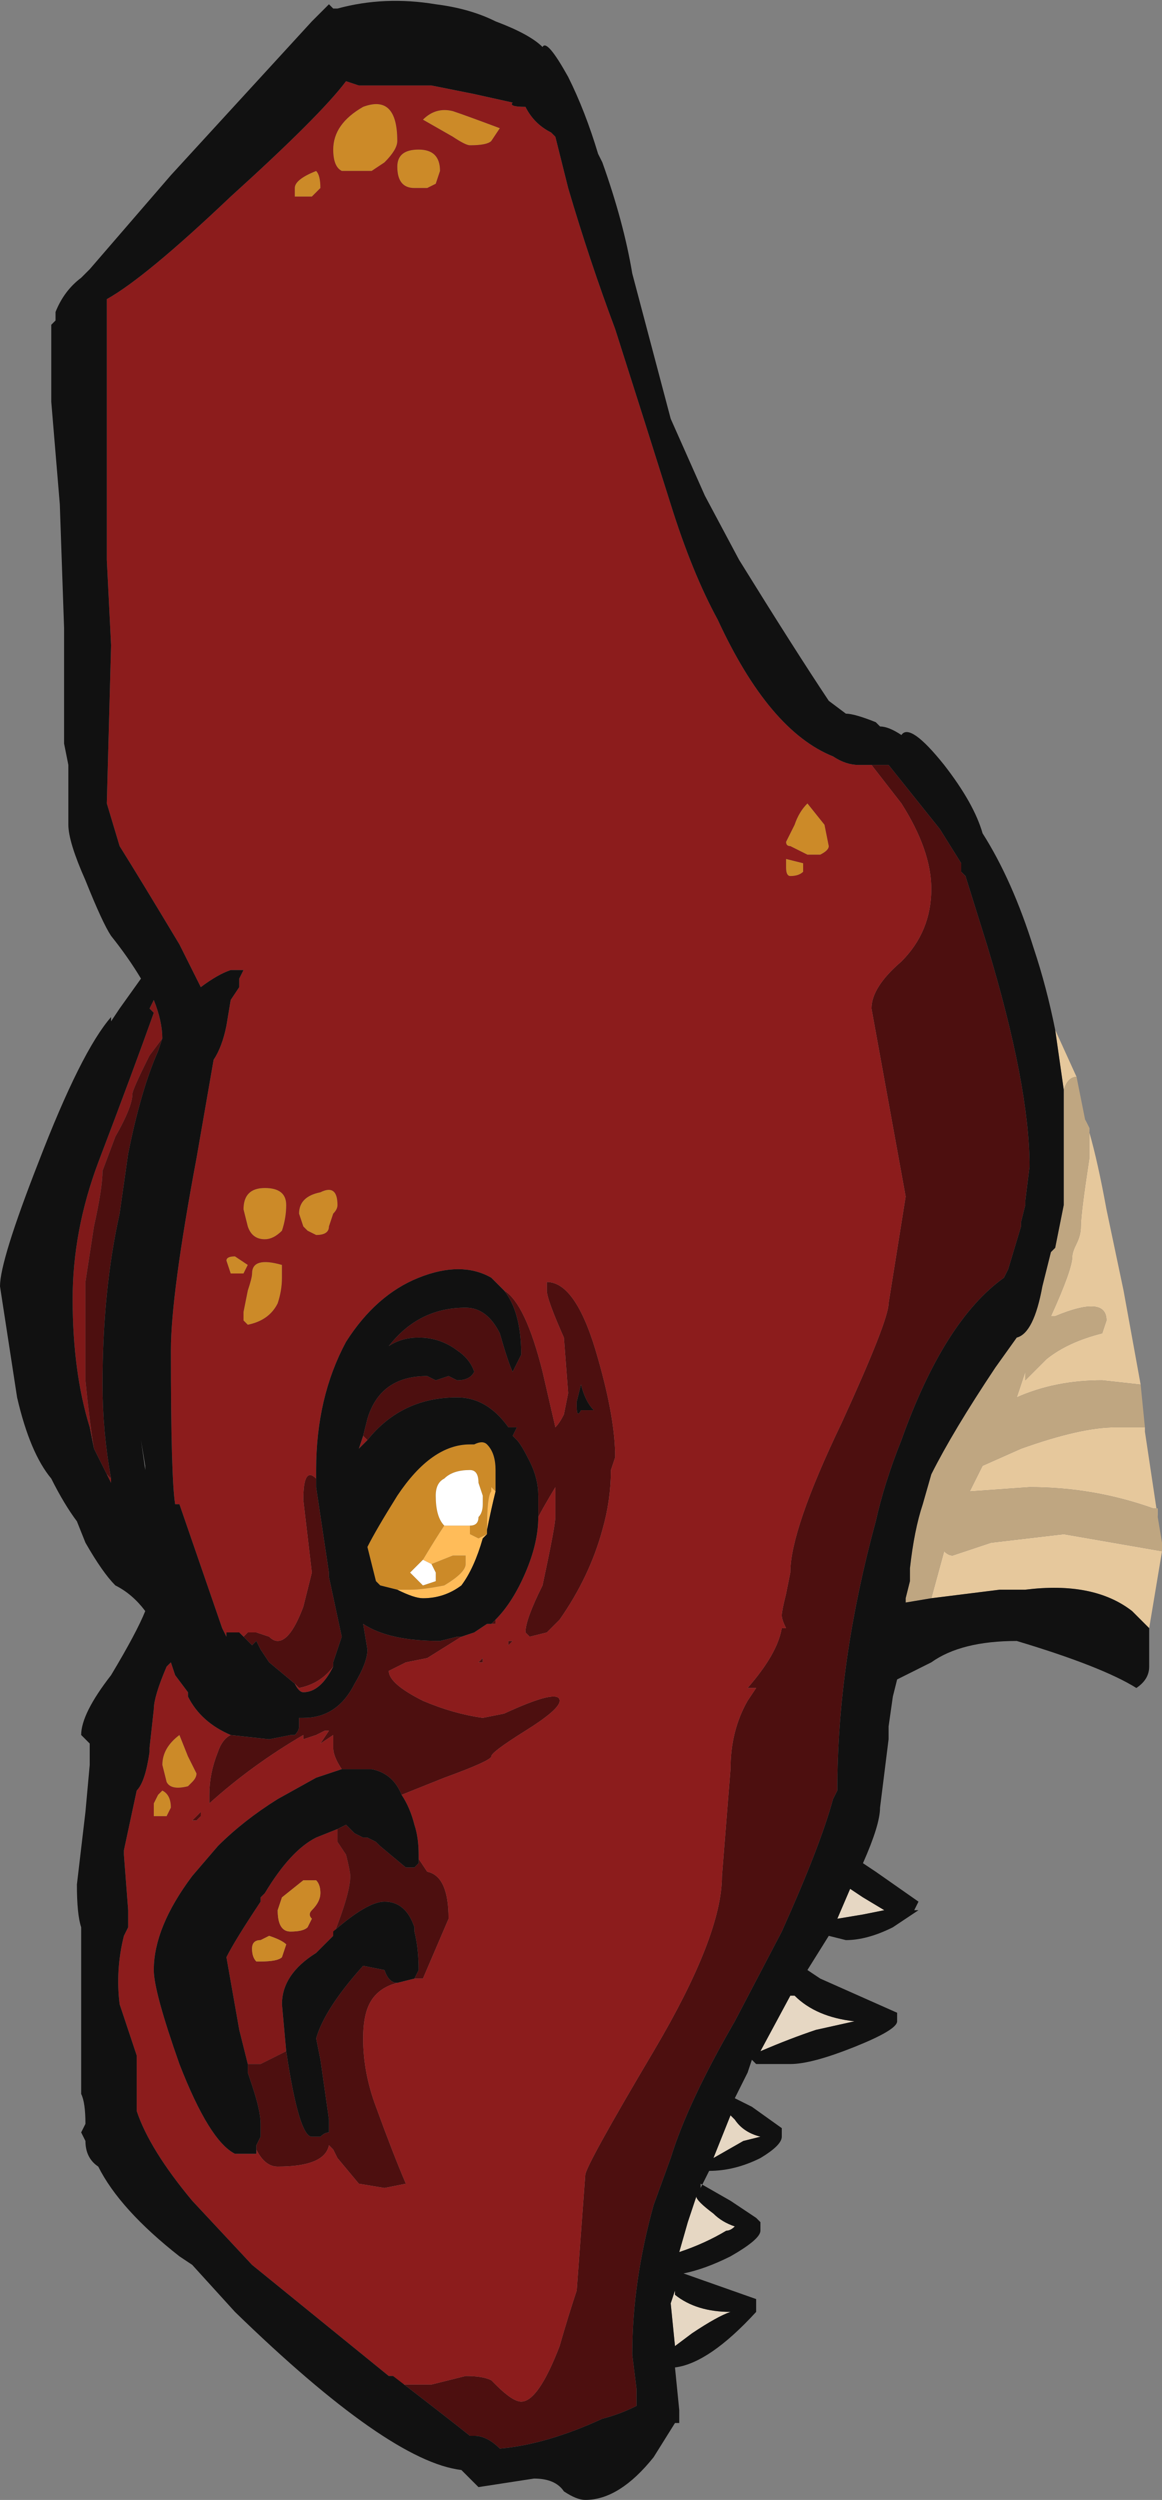 <?xml version="1.0" encoding="UTF-8" standalone="no"?>
<svg xmlns:ffdec="https://www.free-decompiler.com/flash" xmlns:xlink="http://www.w3.org/1999/xlink" ffdec:objectType="shape" height="29.25px" width="13.6px" xmlns="http://www.w3.org/2000/svg">
  <rect width="100%" height="100%" fill="#808080" stroke="none"/>
  <g transform="matrix(1.0, 0.0, 0.0, 1.0, 6.85, 29.7)">
    <path d="M-5.75 -12.75 L-5.8 -13.0 Q-6.0 -13.65 -6.0 -14.5 -6.0 -15.3 -5.7 -16.1 -5.3 -17.15 -5.05 -17.85 L-5.1 -17.9 -5.05 -18.0 Q-4.95 -17.75 -4.95 -17.55 L-5.1 -17.35 Q-5.3 -16.95 -5.3 -16.9 -5.3 -16.75 -5.5 -16.4 L-5.65 -16.0 Q-5.65 -15.8 -5.75 -15.35 L-5.85 -14.7 Q-5.85 -14.15 -5.85 -13.55 -5.8 -13.05 -5.75 -12.75 M-5.55 -12.4 L-5.55 -12.35 -5.6 -12.45 -5.55 -12.4 M-2.9 -8.3 L-2.9 -8.15 -2.8 -8.0 Q-2.75 -7.8 -2.75 -7.75 -2.75 -7.55 -2.95 -7.05 L-3.0 -7.0 -3.15 -6.85 Q-3.55 -6.6 -3.55 -6.25 L-3.5 -5.7 -3.8 -5.55 -3.95 -5.55 -4.05 -5.95 -4.2 -6.8 Q-4.1 -7.0 -3.8 -7.45 L-3.8 -7.5 -3.75 -7.55 Q-3.45 -8.05 -3.15 -8.2 L-2.9 -8.3 M-3.1 -7.55 Q-3.1 -7.65 -3.15 -7.7 L-3.3 -7.7 -3.55 -7.5 -3.6 -7.35 Q-3.6 -7.1 -3.45 -7.1 -3.3 -7.1 -3.25 -7.15 L-3.2 -7.25 Q-3.25 -7.3 -3.2 -7.35 -3.1 -7.45 -3.1 -7.55 M-3.55 -6.8 L-3.5 -6.95 Q-3.55 -7.0 -3.7 -7.05 L-3.8 -7.0 Q-3.9 -7.0 -3.9 -6.9 -3.9 -6.8 -3.85 -6.75 L-3.8 -6.75 Q-3.6 -6.75 -3.55 -6.8" fill="#801919" fill-rule="evenodd" stroke="none"/>
    <path d="M2.8 -20.05 L2.85 -19.8 Q2.85 -19.75 2.75 -19.7 L2.6 -19.7 2.4 -19.8 Q2.35 -19.8 2.35 -19.85 L2.45 -20.05 Q2.5 -20.2 2.6 -20.3 L2.8 -20.05 M2.35 -19.65 L2.55 -19.6 2.55 -19.5 Q2.5 -19.45 2.4 -19.45 2.35 -19.45 2.35 -19.55 L2.35 -19.65 M-1.55 -28.4 Q-1.4 -28.35 -1.0 -28.2 L-1.1 -28.05 Q-1.15 -28.0 -1.35 -28.0 -1.4 -28.0 -1.55 -28.1 L-1.9 -28.3 Q-1.75 -28.45 -1.55 -28.4 M-1.75 -27.55 L-1.85 -27.5 -2.0 -27.5 Q-2.2 -27.5 -2.2 -27.75 -2.2 -27.95 -1.95 -27.95 -1.7 -27.95 -1.7 -27.7 L-1.75 -27.55 M-2.5 -27.7 L-2.85 -27.7 Q-2.95 -27.75 -2.95 -27.95 -2.95 -28.25 -2.6 -28.45 -2.2 -28.6 -2.2 -28.05 -2.2 -27.95 -2.35 -27.8 L-2.5 -27.7 M-3.4 -27.5 Q-3.4 -27.6 -3.15 -27.7 -3.1 -27.65 -3.1 -27.5 L-3.2 -27.4 -3.4 -27.4 -3.4 -27.5 M-3.55 -15.3 Q-3.65 -15.2 -3.75 -15.2 -3.9 -15.2 -3.95 -15.35 L-4.0 -15.55 Q-4.0 -15.8 -3.75 -15.8 -3.5 -15.8 -3.5 -15.6 -3.5 -15.45 -3.55 -15.3 M-3.3 -15.35 L-3.35 -15.5 Q-3.35 -15.7 -3.1 -15.75 -2.9 -15.85 -2.9 -15.6 -2.9 -15.55 -2.95 -15.5 L-3.0 -15.35 Q-3.0 -15.25 -3.15 -15.25 L-3.25 -15.3 -3.3 -15.35 M-3.9 -14.8 Q-3.9 -15.0 -3.55 -14.9 L-3.55 -14.75 Q-3.55 -14.6 -3.6 -14.45 -3.7 -14.25 -3.95 -14.2 L-4.0 -14.25 -4.0 -14.35 -3.95 -14.6 Q-3.9 -14.75 -3.9 -14.8 M-4.1 -15.0 L-3.95 -14.9 -4.0 -14.8 -4.15 -14.8 -4.2 -14.95 Q-4.2 -15.0 -4.1 -15.0 M-2.2 -11.1 L-2.4 -11.15 -2.45 -11.2 Q-2.5 -11.4 -2.55 -11.6 -2.45 -11.8 -2.2 -12.2 -1.8 -12.8 -1.35 -12.8 L-1.3 -12.8 Q-1.2 -12.85 -1.15 -12.8 -1.05 -12.7 -1.05 -12.5 L-1.05 -12.25 -1.1 -12.3 -1.1 -12.25 Q-1.15 -12.2 -1.15 -11.8 L-1.15 -11.75 -1.25 -11.7 -1.35 -11.75 -1.35 -11.85 Q-1.25 -11.85 -1.25 -11.95 -1.2 -12.0 -1.2 -12.1 L-1.2 -12.2 -1.25 -12.35 Q-1.25 -12.5 -1.35 -12.5 -1.55 -12.5 -1.65 -12.4 -1.75 -12.35 -1.75 -12.2 -1.75 -11.95 -1.65 -11.85 -1.75 -11.7 -1.9 -11.45 L-2.05 -11.3 -1.9 -11.15 -1.75 -11.2 -1.75 -11.3 -1.8 -11.4 -1.55 -11.5 -1.4 -11.5 -1.4 -11.4 Q-1.4 -11.3 -1.65 -11.15 -1.9 -11.1 -2.05 -11.1 L-2.2 -11.1 M-4.65 -9.15 L-4.55 -8.95 Q-4.55 -8.9 -4.6 -8.85 L-4.65 -8.8 Q-4.85 -8.75 -4.9 -8.85 L-4.95 -9.05 Q-4.95 -9.25 -4.75 -9.4 L-4.65 -9.15 M-4.95 -8.75 Q-4.85 -8.7 -4.85 -8.55 L-4.9 -8.45 -5.05 -8.45 -5.05 -8.6 -5.0 -8.7 -4.95 -8.75 M-3.1 -7.55 Q-3.1 -7.45 -3.2 -7.35 -3.25 -7.3 -3.2 -7.25 L-3.25 -7.15 Q-3.3 -7.1 -3.45 -7.1 -3.6 -7.1 -3.6 -7.35 L-3.55 -7.5 -3.3 -7.7 -3.15 -7.7 Q-3.1 -7.65 -3.1 -7.55 M-3.55 -6.8 Q-3.6 -6.75 -3.8 -6.75 L-3.85 -6.75 Q-3.9 -6.8 -3.9 -6.9 -3.9 -7.0 -3.8 -7.0 L-3.7 -7.05 Q-3.55 -7.0 -3.5 -6.95 L-3.55 -6.8" fill="#cc8a28" fill-rule="evenodd" stroke="none"/>
    <path d="M-1.05 -12.25 Q-1.1 -12.05 -1.15 -11.8 -1.15 -12.2 -1.1 -12.25 L-1.1 -12.3 -1.05 -12.25 M-1.15 -11.75 L-1.2 -11.7 Q-1.3 -11.35 -1.45 -11.15 -1.65 -11.0 -1.9 -11.0 -2.0 -11.0 -2.2 -11.1 L-2.05 -11.1 Q-1.9 -11.1 -1.65 -11.15 -1.4 -11.3 -1.4 -11.4 L-1.4 -11.5 -1.55 -11.5 -1.8 -11.4 -1.9 -11.45 Q-1.75 -11.7 -1.65 -11.85 L-1.35 -11.85 -1.35 -11.75 -1.25 -11.7 -1.15 -11.75" fill="#ffbc59" fill-rule="evenodd" stroke="none"/>
    <path d="M-1.8 -11.4 L-1.75 -11.3 -1.75 -11.2 -1.9 -11.15 -2.05 -11.3 -1.9 -11.45 -1.8 -11.4 M-1.65 -11.85 Q-1.75 -11.95 -1.75 -12.2 -1.75 -12.35 -1.65 -12.4 -1.55 -12.5 -1.35 -12.5 -1.25 -12.5 -1.25 -12.35 L-1.2 -12.2 -1.2 -12.1 Q-1.2 -12.0 -1.25 -11.95 -1.25 -11.85 -1.35 -11.85 L-1.65 -11.85" fill="#ffffff" fill-rule="evenodd" stroke="none"/>
    <path d="M-4.0 -10.55 L-3.95 -10.6 -3.85 -10.6 -3.7 -10.55 Q-3.65 -10.5 -3.6 -10.5 -3.45 -10.5 -3.3 -10.9 -3.25 -11.1 -3.2 -11.3 L-3.3 -12.15 Q-3.3 -12.55 -3.15 -12.4 L-3.15 -12.3 -3.0 -11.3 -3.0 -11.25 -2.85 -10.55 Q-2.9 -10.4 -2.95 -10.25 L-2.95 -10.2 Q-3.1 -10.0 -3.35 -9.95 L-3.4 -10.0 -3.7 -10.25 -3.8 -10.4 -3.85 -10.5 -3.9 -10.45 -4.0 -10.55 M-0.95 -14.6 Q-0.7 -14.45 -0.5 -13.65 L-0.35 -13.0 Q-0.3 -13.05 -0.25 -13.15 L-0.2 -13.4 -0.25 -14.05 Q-0.45 -14.5 -0.45 -14.6 L-0.45 -14.7 Q-0.1 -14.7 0.15 -13.8 0.35 -13.1 0.35 -12.65 L0.3 -12.5 Q0.3 -12.15 0.2 -11.8 0.05 -11.25 -0.3 -10.75 L-0.45 -10.6 -0.65 -10.55 -0.7 -10.6 Q-0.7 -10.75 -0.5 -11.15 -0.35 -11.85 -0.35 -11.95 L-0.35 -12.3 Q-0.5 -12.05 -0.55 -11.95 L-0.55 -12.2 Q-0.55 -12.4 -0.65 -12.6 -0.75 -12.8 -0.8 -12.85 L-0.85 -12.9 -0.8 -13.0 -0.9 -13.0 Q-1.15 -13.35 -1.5 -13.35 -2.15 -13.35 -2.55 -12.85 L-2.6 -12.9 -2.55 -13.1 Q-2.4 -13.6 -1.85 -13.6 L-1.75 -13.55 -1.6 -13.6 -1.5 -13.55 Q-1.35 -13.55 -1.3 -13.65 -1.35 -13.8 -1.5 -13.9 -1.7 -14.05 -1.95 -14.05 -2.15 -14.05 -2.3 -13.95 -1.95 -14.4 -1.4 -14.4 -1.15 -14.4 -1.0 -14.1 -0.9 -13.75 -0.85 -13.65 L-0.75 -13.85 Q-0.75 -14.35 -0.95 -14.6 M-1.05 -10.75 L-1.05 -10.7 -1.1 -10.7 -1.05 -10.75 M-1.45 -10.55 L-1.85 -10.3 -2.1 -10.25 -2.3 -10.15 Q-2.3 -10.0 -1.9 -9.8 -1.55 -9.65 -1.2 -9.6 L-0.95 -9.65 Q-0.3 -9.95 -0.3 -9.8 -0.3 -9.7 -0.7 -9.45 -1.1 -9.2 -1.1 -9.15 -1.1 -9.1 -1.65 -8.9 L-2.15 -8.7 Q-2.25 -8.95 -2.5 -9.0 L-2.85 -9.0 Q-2.95 -9.15 -2.95 -9.25 L-2.95 -9.4 -3.1 -9.3 -3.0 -9.45 -3.05 -9.45 -3.15 -9.4 -3.3 -9.35 -3.3 -9.4 Q-3.9 -9.05 -4.4 -8.6 L-4.4 -8.7 Q-4.4 -8.95 -4.3 -9.2 -4.25 -9.35 -4.15 -9.4 L-3.7 -9.35 -3.45 -9.4 -3.4 -9.4 Q-3.35 -9.45 -3.35 -9.5 L-3.35 -9.6 -3.3 -9.6 Q-2.9 -9.6 -2.7 -10.0 -2.55 -10.25 -2.55 -10.4 L-2.6 -10.7 Q-2.3 -10.5 -1.7 -10.5 L-1.5 -10.55 -1.45 -10.55 M-1.95 -7.95 L-1.85 -7.8 Q-1.6 -7.75 -1.6 -7.25 L-1.9 -6.55 -2.0 -6.55 -1.95 -6.65 Q-1.95 -6.9 -2.0 -7.1 L-2.0 -7.15 Q-2.1 -7.45 -2.35 -7.45 -2.55 -7.45 -2.95 -7.1 L-2.95 -7.05 -3.0 -7.0 -2.95 -7.05 Q-2.75 -7.55 -2.75 -7.75 -2.75 -7.8 -2.8 -8.0 L-2.9 -8.15 -2.9 -8.3 -2.8 -8.35 -2.7 -8.25 -2.6 -8.2 -2.55 -8.2 -2.45 -8.15 -2.4 -8.1 -2.1 -7.85 Q-1.95 -7.85 -2.0 -7.85 L-1.95 -7.9 -1.95 -7.95 M-2.2 -6.5 Q-2.4 -6.45 -2.5 -6.3 -2.6 -6.15 -2.6 -5.85 -2.6 -5.45 -2.45 -5.05 -2.25 -4.5 -2.1 -4.15 L-2.35 -4.1 -2.65 -4.15 -2.9 -4.45 -2.95 -4.55 -3.0 -4.6 Q-3.05 -4.35 -3.6 -4.35 -3.75 -4.35 -3.85 -4.55 L-3.85 -4.6 -3.8 -4.7 -3.8 -4.85 Q-3.8 -5.0 -3.9 -5.3 L-3.95 -5.45 -3.95 -5.55 -3.8 -5.55 -3.5 -5.7 Q-3.35 -4.7 -3.2 -4.7 L-3.1 -4.7 Q-3.05 -4.75 -3.0 -4.75 L-3.0 -4.9 -3.1 -5.6 -3.15 -5.85 Q-3.05 -6.2 -2.6 -6.7 L-2.35 -6.65 Q-2.3 -6.5 -2.2 -6.5 M-2.3 -1.9 L-2.25 -1.9 -2.15 -1.8 -1.8 -1.8 -1.4 -1.9 Q-1.2 -1.9 -1.1 -1.85 L-1.05 -1.8 Q-0.85 -1.6 -0.75 -1.6 -0.55 -1.6 -0.3 -2.25 -0.2 -2.6 -0.1 -2.9 L0.0 -4.25 Q0.0 -4.35 0.8 -5.7 1.6 -7.05 1.6 -7.75 L1.7 -9.0 Q1.7 -9.45 1.9 -9.8 L2.0 -9.95 1.9 -9.95 Q2.25 -10.35 2.3 -10.65 L2.35 -10.65 Q2.3 -10.75 2.3 -10.8 2.3 -10.85 2.35 -11.05 L2.4 -11.3 Q2.4 -11.8 3.0 -13.05 3.55 -14.25 3.55 -14.45 L3.75 -15.7 3.35 -17.9 Q3.35 -18.15 3.7 -18.45 4.05 -18.8 4.05 -19.3 4.05 -19.75 3.7 -20.3 L3.35 -20.75 3.55 -20.75 4.15 -20.0 4.4 -19.6 4.4 -19.5 4.45 -19.45 4.7 -18.65 Q5.2 -17.0 5.2 -16.05 L5.15 -15.65 5.15 -15.6 5.1 -15.4 5.1 -15.35 4.95 -14.85 4.9 -14.75 Q4.2 -14.25 3.7 -12.85 3.5 -12.35 3.4 -11.9 2.95 -10.25 2.95 -8.75 L2.9 -8.65 Q2.75 -8.1 2.3 -7.1 L1.75 -6.05 Q1.2 -5.1 1.0 -4.45 L0.8 -3.9 Q0.55 -3.0 0.55 -2.15 L0.6 -1.75 0.6 -1.55 Q0.4 -1.45 0.2 -1.4 -0.45 -1.1 -1.0 -1.05 -1.15 -1.2 -1.3 -1.2 L-1.35 -1.2 Q-1.6 -1.4 -2.25 -1.9 L-2.3 -1.9 M0.1 -13.2 Q0.0 -13.3 -0.05 -13.5 L-0.1 -13.3 -0.1 -13.25 Q-0.1 -13.1 -0.05 -13.2 L0.1 -13.2 M-5.75 -12.75 Q-5.8 -13.05 -5.85 -13.55 -5.85 -14.15 -5.85 -14.7 L-5.75 -15.35 Q-5.65 -15.8 -5.65 -16.0 L-5.5 -16.4 Q-5.3 -16.75 -5.3 -16.9 -5.3 -16.95 -5.1 -17.35 L-4.95 -17.55 -5.0 -17.4 Q-5.2 -16.95 -5.35 -16.2 L-5.45 -15.5 Q-5.65 -14.6 -5.65 -13.5 -5.65 -12.95 -5.55 -12.4 L-5.6 -12.45 -5.75 -12.75 M-4.55 -8.4 L-4.6 -8.4 -4.5 -8.5 -4.5 -8.45 -4.55 -8.4 M-0.9 -10.5 L-0.85 -10.5 -0.9 -10.45 -0.9 -10.5 M-1.2 -10.25 L-1.25 -10.25 -1.2 -10.3 -1.2 -10.25" fill="#4d0f0f" fill-rule="evenodd" stroke="none"/>
    <path d="M-4.0 -10.55 L-4.05 -10.6 -4.2 -10.6 -4.2 -10.55 -4.25 -10.65 -4.75 -12.1 -4.8 -12.1 Q-4.85 -12.4 -4.85 -13.9 -4.85 -14.55 -4.55 -16.15 L-4.35 -17.3 Q-4.25 -17.45 -4.2 -17.7 L-4.15 -18.0 -4.05 -18.15 -4.05 -18.25 -4.0 -18.35 -4.15 -18.35 Q-4.3 -18.3 -4.5 -18.15 L-4.75 -18.65 Q-5.2 -19.4 -5.45 -19.8 L-5.6 -20.3 -5.55 -22.15 -5.6 -23.15 -5.6 -26.2 Q-5.15 -26.45 -4.15 -27.4 -3.1 -28.35 -2.8 -28.75 L-2.65 -28.7 -1.8 -28.7 -1.3 -28.6 -0.85 -28.5 Q-0.9 -28.45 -0.7 -28.45 -0.6 -28.25 -0.4 -28.15 L-0.35 -28.1 -0.2 -27.5 Q0.05 -26.65 0.35 -25.85 L0.7 -24.75 1.0 -23.8 Q1.25 -23.0 1.55 -22.45 2.15 -21.15 2.9 -20.85 3.05 -20.75 3.2 -20.75 L3.35 -20.75 3.7 -20.3 Q4.05 -19.75 4.05 -19.3 4.05 -18.8 3.7 -18.45 3.35 -18.15 3.35 -17.9 L3.75 -15.7 3.55 -14.45 Q3.55 -14.25 3.0 -13.05 2.4 -11.8 2.4 -11.3 L2.35 -11.05 Q2.3 -10.85 2.3 -10.8 2.3 -10.75 2.35 -10.65 L2.3 -10.65 Q2.25 -10.35 1.9 -9.95 L2.0 -9.95 1.9 -9.8 Q1.7 -9.45 1.7 -9.0 L1.6 -7.75 Q1.6 -7.05 0.8 -5.7 0.0 -4.35 0.0 -4.25 L-0.1 -2.9 Q-0.2 -2.6 -0.3 -2.25 -0.55 -1.6 -0.75 -1.6 -0.85 -1.6 -1.05 -1.8 L-1.1 -1.85 Q-1.2 -1.9 -1.4 -1.9 L-1.8 -1.8 -2.15 -1.8 -2.25 -1.9 -2.3 -1.9 -3.9 -3.2 -4.6 -3.95 Q-5.1 -4.55 -5.25 -5.0 L-5.25 -5.65 -5.45 -6.25 Q-5.5 -6.65 -5.4 -7.05 L-5.35 -7.15 -5.35 -7.35 -5.4 -8.0 -5.4 -8.05 -5.25 -8.75 Q-5.15 -8.85 -5.1 -9.2 L-5.1 -9.25 -5.05 -9.7 Q-5.05 -9.85 -4.9 -10.2 L-4.85 -10.25 -4.8 -10.1 -4.65 -9.9 -4.65 -9.85 Q-4.5 -9.55 -4.15 -9.4 -4.25 -9.35 -4.3 -9.2 -4.4 -8.95 -4.4 -8.7 L-4.4 -8.6 Q-3.9 -9.05 -3.3 -9.4 L-3.3 -9.35 -3.15 -9.4 -3.05 -9.45 -3.0 -9.45 -3.1 -9.3 -2.95 -9.4 -2.95 -9.25 Q-2.95 -9.15 -2.85 -9.0 L-3.15 -8.9 -3.6 -8.65 Q-4.0 -8.4 -4.3 -8.1 L-4.6 -7.75 Q-5.05 -7.15 -5.05 -6.65 -5.05 -6.4 -4.75 -5.55 -4.4 -4.65 -4.1 -4.5 L-3.85 -4.5 -3.85 -4.55 Q-3.75 -4.35 -3.6 -4.35 -3.05 -4.35 -3.0 -4.6 L-2.95 -4.55 -2.9 -4.45 -2.65 -4.15 -2.35 -4.1 -2.1 -4.15 Q-2.25 -4.5 -2.45 -5.05 -2.6 -5.45 -2.6 -5.85 -2.6 -6.15 -2.5 -6.3 -2.4 -6.45 -2.2 -6.5 L-2.0 -6.55 -1.9 -6.55 -1.6 -7.25 Q-1.6 -7.75 -1.85 -7.8 L-1.95 -7.95 -1.95 -8.0 Q-1.95 -8.2 -2.0 -8.35 -2.05 -8.55 -2.15 -8.7 L-1.65 -8.9 Q-1.1 -9.1 -1.1 -9.15 -1.1 -9.2 -0.7 -9.45 -0.3 -9.7 -0.3 -9.8 -0.3 -9.95 -0.95 -9.65 L-1.2 -9.6 Q-1.55 -9.65 -1.9 -9.8 -2.3 -10.0 -2.3 -10.15 L-2.1 -10.25 -1.85 -10.3 -1.45 -10.55 -1.3 -10.6 -1.15 -10.7 -1.1 -10.7 -1.05 -10.7 -1.05 -10.75 Q-0.85 -10.95 -0.7 -11.3 -0.55 -11.65 -0.55 -11.95 -0.5 -12.05 -0.35 -12.3 L-0.35 -11.95 Q-0.35 -11.85 -0.5 -11.15 -0.7 -10.75 -0.7 -10.6 L-0.65 -10.55 -0.45 -10.6 -0.3 -10.75 Q0.05 -11.25 0.2 -11.8 0.3 -12.15 0.3 -12.5 L0.35 -12.65 Q0.35 -13.1 0.15 -13.8 -0.1 -14.7 -0.45 -14.7 L-0.45 -14.6 Q-0.45 -14.5 -0.25 -14.05 L-0.2 -13.4 -0.25 -13.15 Q-0.3 -13.05 -0.35 -13.0 L-0.5 -13.65 Q-0.7 -14.45 -0.95 -14.6 L-1.1 -14.75 Q-1.45 -14.95 -1.95 -14.75 -2.45 -14.55 -2.8 -14.0 -3.15 -13.35 -3.15 -12.5 L-3.15 -12.3 -3.15 -12.4 Q-3.3 -12.55 -3.3 -12.15 L-3.2 -11.3 Q-3.25 -11.1 -3.3 -10.9 -3.45 -10.5 -3.6 -10.5 -3.65 -10.5 -3.7 -10.55 L-3.85 -10.6 -3.95 -10.6 -4.0 -10.55 M2.35 -19.65 L2.35 -19.55 Q2.35 -19.45 2.4 -19.45 2.5 -19.45 2.55 -19.5 L2.55 -19.6 2.35 -19.65 M2.8 -20.05 L2.6 -20.3 Q2.5 -20.2 2.45 -20.05 L2.35 -19.85 Q2.35 -19.8 2.4 -19.8 L2.6 -19.7 2.75 -19.7 Q2.85 -19.75 2.85 -19.8 L2.8 -20.05 M-3.4 -27.5 L-3.4 -27.4 -3.2 -27.4 -3.1 -27.5 Q-3.1 -27.65 -3.15 -27.7 -3.4 -27.6 -3.4 -27.5 M-2.5 -27.7 L-2.35 -27.8 Q-2.2 -27.95 -2.2 -28.05 -2.2 -28.6 -2.6 -28.45 -2.95 -28.25 -2.95 -27.95 -2.95 -27.75 -2.85 -27.7 L-2.5 -27.7 M-1.75 -27.55 L-1.7 -27.7 Q-1.7 -27.95 -1.95 -27.95 -2.2 -27.95 -2.2 -27.75 -2.2 -27.5 -2.0 -27.5 L-1.85 -27.5 -1.75 -27.55 M-1.55 -28.4 Q-1.75 -28.45 -1.9 -28.3 L-1.55 -28.1 Q-1.4 -28.0 -1.35 -28.0 -1.15 -28.0 -1.1 -28.05 L-1.0 -28.2 Q-1.4 -28.35 -1.55 -28.4 M-4.1 -15.0 Q-4.2 -15.0 -4.2 -14.95 L-4.15 -14.8 -4.0 -14.8 -3.95 -14.9 -4.1 -15.0 M-3.9 -14.8 Q-3.9 -14.75 -3.95 -14.6 L-4.0 -14.35 -4.0 -14.25 -3.95 -14.2 Q-3.7 -14.25 -3.6 -14.45 -3.55 -14.6 -3.55 -14.75 L-3.55 -14.9 Q-3.9 -15.0 -3.9 -14.8 M-3.3 -15.35 L-3.25 -15.3 -3.15 -15.25 Q-3.0 -15.25 -3.0 -15.35 L-2.95 -15.5 Q-2.9 -15.55 -2.9 -15.6 -2.9 -15.85 -3.1 -15.75 -3.35 -15.7 -3.35 -15.5 L-3.3 -15.35 M-3.55 -15.3 Q-3.5 -15.45 -3.5 -15.6 -3.5 -15.8 -3.75 -15.8 -4.0 -15.8 -4.0 -15.55 L-3.95 -15.35 Q-3.9 -15.2 -3.75 -15.2 -3.65 -15.2 -3.55 -15.3 M-2.6 -12.9 L-2.55 -12.85 -2.65 -12.75 -2.6 -12.9 M-3.95 -10.75 L-3.95 -10.75 M-2.95 -10.2 Q-3.1 -9.9 -3.3 -9.9 -3.35 -9.9 -3.4 -10.0 L-3.35 -9.95 Q-3.1 -10.0 -2.95 -10.2 M-4.65 -9.15 L-4.75 -9.4 Q-4.95 -9.25 -4.95 -9.05 L-4.9 -8.85 Q-4.85 -8.75 -4.65 -8.8 L-4.6 -8.85 Q-4.55 -8.9 -4.55 -8.95 L-4.65 -9.15 M-4.55 -8.4 L-4.5 -8.45 -4.5 -8.5 -4.6 -8.4 -4.55 -8.4 M-4.95 -8.75 L-5.0 -8.7 -5.05 -8.6 -5.05 -8.45 -4.9 -8.45 -4.85 -8.55 Q-4.85 -8.7 -4.95 -8.75 M-0.85 -10.5 L-0.9 -10.5 -0.9 -10.45 -0.85 -10.5 M-1.2 -10.25 L-1.2 -10.3 -1.25 -10.25 -1.2 -10.25" fill="#8c1c1c" fill-rule="evenodd" stroke="none"/>
    <path d="M5.5 -17.65 L5.75 -17.1 Q5.65 -17.1 5.6 -16.95 L5.5 -17.65 M5.85 -16.6 L5.9 -16.45 Q6.0 -16.1 6.1 -15.55 L6.3 -14.6 6.5 -13.5 6.05 -13.55 Q5.5 -13.55 5.05 -13.35 L5.15 -13.65 5.15 -13.55 5.4 -13.8 Q5.65 -14.0 6.05 -14.1 L6.1 -14.25 Q6.1 -14.55 5.5 -14.3 L5.45 -14.3 Q5.7 -14.85 5.7 -15.0 5.7 -15.05 5.75 -15.15 5.8 -15.25 5.8 -15.35 5.8 -15.5 5.9 -16.15 L5.9 -16.5 5.85 -16.6 M6.55 -13.0 L6.55 -12.95 6.7 -11.95 6.7 -12.05 6.65 -12.05 Q5.95 -12.3 5.2 -12.3 L4.5 -12.25 4.65 -12.55 5.1 -12.75 Q5.8 -13.0 6.2 -13.0 L6.55 -13.0 M6.75 -11.55 L6.6 -10.65 6.4 -10.85 Q5.95 -11.2 5.15 -11.1 L4.85 -11.1 4.05 -11.0 4.2 -11.55 Q4.25 -11.5 4.3 -11.5 L4.75 -11.65 5.6 -11.75 6.75 -11.55" fill="#e6c89c" fill-rule="evenodd" stroke="none"/>
    <path d="M5.75 -17.1 L5.85 -16.6 5.9 -16.5 5.9 -16.15 Q5.8 -15.5 5.8 -15.35 5.8 -15.25 5.75 -15.15 5.7 -15.05 5.7 -15.0 5.7 -14.85 5.45 -14.3 L5.5 -14.3 Q6.1 -14.55 6.1 -14.25 L6.05 -14.1 Q5.65 -14.0 5.4 -13.8 L5.15 -13.55 5.15 -13.65 5.05 -13.35 Q5.5 -13.55 6.05 -13.55 L6.5 -13.5 6.55 -13.0 6.2 -13.0 Q5.8 -13.0 5.1 -12.75 L4.65 -12.55 4.5 -12.25 5.2 -12.3 Q5.95 -12.3 6.65 -12.05 L6.7 -12.05 6.7 -11.95 6.75 -11.65 6.75 -11.55 5.6 -11.75 4.75 -11.65 4.3 -11.5 Q4.25 -11.5 4.2 -11.55 L4.05 -11.0 3.75 -10.95 3.75 -11.0 3.8 -11.2 3.8 -11.35 Q3.85 -11.8 3.95 -12.1 L4.05 -12.45 Q4.3 -12.95 4.8 -13.7 L5.05 -14.05 Q5.25 -14.1 5.35 -14.65 L5.45 -15.05 5.5 -15.1 5.6 -15.6 5.6 -16.95 Q5.65 -17.1 5.75 -17.1" fill="#bfa681" fill-rule="evenodd" stroke="none"/>
    <path d="M1.05 -2.9 L1.05 -2.85 Q1.3 -2.65 1.7 -2.65 1.55 -2.6 1.25 -2.4 L1.05 -2.25 1.0 -2.75 1.05 -2.9 M1.7 -4.95 L1.75 -4.9 Q1.85 -4.75 2.05 -4.7 L1.85 -4.65 1.5 -4.45 1.7 -4.95 M1.3 -4.0 Q1.3 -3.95 1.5 -3.8 1.6 -3.7 1.75 -3.65 1.7 -3.6 1.65 -3.6 1.4 -3.45 1.1 -3.35 L1.2 -3.7 1.3 -4.0 M2.4 -6.35 L2.45 -6.35 Q2.7 -6.1 3.15 -6.05 L2.7 -5.95 Q2.4 -5.85 2.05 -5.7 L2.4 -6.35 M3.25 -7.3 L2.95 -7.25 3.1 -7.6 3.25 -7.5 3.5 -7.35 3.25 -7.3" fill="#e6d7c3" fill-rule="evenodd" stroke="none"/>
    <path d="M6.6 -10.65 L6.6 -10.2 Q6.6 -10.05 6.45 -9.95 6.05 -10.2 5.05 -10.5 4.4 -10.5 4.05 -10.25 L3.65 -10.05 3.6 -9.85 3.55 -9.5 3.55 -9.35 3.45 -8.55 Q3.45 -8.35 3.25 -7.9 L3.4 -7.8 3.9 -7.45 3.85 -7.35 3.9 -7.35 3.6 -7.15 Q3.3 -7.0 3.05 -7.0 L2.85 -7.05 2.6 -6.65 2.75 -6.55 3.65 -6.15 Q3.65 -6.2 3.65 -6.05 3.65 -5.95 3.15 -5.75 2.65 -5.55 2.4 -5.55 L2.0 -5.55 1.95 -5.6 1.9 -5.45 1.75 -5.15 1.95 -5.05 2.3 -4.8 Q2.3 -4.85 2.3 -4.7 2.3 -4.6 2.05 -4.45 1.75 -4.3 1.45 -4.3 L1.35 -4.1 1.35 -4.15 1.7 -3.95 2.0 -3.75 2.05 -3.7 Q2.05 -3.75 2.05 -3.6 2.05 -3.5 1.7 -3.3 1.4 -3.15 1.15 -3.1 L2.0 -2.8 2.0 -2.65 Q1.45 -2.05 1.05 -2.0 L1.1 -1.5 1.1 -1.35 1.05 -1.35 0.8 -0.95 Q0.4 -0.45 0.0 -0.45 -0.1 -0.45 -0.25 -0.55 -0.35 -0.7 -0.6 -0.7 L-1.25 -0.6 -1.45 -0.8 Q-2.3 -0.9 -4.1 -2.65 L-4.6 -3.2 -4.75 -3.3 Q-5.45 -3.85 -5.7 -4.35 -5.85 -4.45 -5.85 -4.65 L-5.9 -4.75 -5.85 -4.85 Q-5.85 -5.1 -5.9 -5.2 L-5.9 -7.15 Q-5.95 -7.3 -5.95 -7.65 L-5.85 -8.5 -5.8 -9.05 -5.8 -9.3 -5.9 -9.4 Q-5.9 -9.65 -5.55 -10.1 -5.25 -10.6 -5.15 -10.85 -5.3 -11.05 -5.5 -11.15 -5.65 -11.3 -5.85 -11.65 L-5.95 -11.9 Q-6.1 -12.1 -6.25 -12.4 -6.5 -12.7 -6.65 -13.35 L-6.85 -14.65 Q-6.85 -14.95 -6.4 -16.1 -5.9 -17.4 -5.55 -17.8 L-5.55 -17.75 -5.45 -17.9 -5.2 -18.25 Q-5.35 -18.5 -5.55 -18.75 -5.65 -18.9 -5.85 -19.4 -6.05 -19.85 -6.05 -20.05 L-6.05 -20.75 -6.1 -21.0 -6.1 -22.35 -6.15 -23.8 -6.25 -25.0 Q-6.25 -25.7 -6.25 -25.9 L-6.2 -25.95 -6.2 -26.05 Q-6.1 -26.3 -5.9 -26.45 L-5.8 -26.55 -4.85 -27.65 -3.2 -29.45 -3.0 -29.65 -2.95 -29.6 -2.9 -29.6 Q-2.35 -29.75 -1.75 -29.65 -1.35 -29.6 -1.05 -29.45 -0.65 -29.3 -0.5 -29.15 -0.45 -29.25 -0.2 -28.8 0.0 -28.4 0.15 -27.9 L0.2 -27.8 Q0.45 -27.1 0.55 -26.5 L1.0 -24.8 1.4 -23.9 1.8 -23.15 Q2.45 -22.1 2.85 -21.5 L3.05 -21.35 Q3.15 -21.35 3.4 -21.25 L3.45 -21.2 Q3.55 -21.2 3.7 -21.1 3.8 -21.25 4.2 -20.75 4.55 -20.3 4.65 -19.95 5.0 -19.4 5.25 -18.6 5.4 -18.15 5.5 -17.65 L5.6 -16.95 5.6 -15.6 5.5 -15.1 5.45 -15.05 5.35 -14.65 Q5.25 -14.1 5.05 -14.05 L4.8 -13.7 Q4.3 -12.95 4.05 -12.45 L3.95 -12.1 Q3.85 -11.8 3.8 -11.35 L3.8 -11.2 3.75 -11.0 3.75 -10.95 4.05 -11.0 4.85 -11.1 5.15 -11.1 Q5.95 -11.2 6.4 -10.85 L6.6 -10.65 M3.35 -20.75 L3.2 -20.75 Q3.05 -20.75 2.9 -20.85 2.15 -21.15 1.55 -22.45 1.25 -23.0 1.0 -23.8 L0.7 -24.75 0.35 -25.85 Q0.05 -26.65 -0.2 -27.5 L-0.35 -28.1 -0.4 -28.15 Q-0.6 -28.25 -0.7 -28.45 -0.9 -28.45 -0.85 -28.5 L-1.3 -28.6 -1.8 -28.7 -2.65 -28.7 -2.8 -28.75 Q-3.1 -28.35 -4.15 -27.4 -5.15 -26.45 -5.6 -26.2 L-5.6 -23.15 -5.55 -22.15 -5.6 -20.3 -5.45 -19.8 Q-5.2 -19.4 -4.75 -18.65 L-4.5 -18.15 Q-4.3 -18.3 -4.15 -18.35 L-4.0 -18.35 -4.05 -18.25 -4.05 -18.15 -4.15 -18.0 -4.2 -17.7 Q-4.25 -17.45 -4.35 -17.3 L-4.55 -16.15 Q-4.85 -14.55 -4.85 -13.9 -4.85 -12.4 -4.8 -12.1 L-4.75 -12.1 -4.25 -10.65 -4.2 -10.55 -4.2 -10.6 -4.05 -10.6 -4.0 -10.55 -3.9 -10.45 -3.85 -10.5 -3.8 -10.4 -3.7 -10.25 -3.4 -10.0 Q-3.35 -9.9 -3.3 -9.9 -3.1 -9.9 -2.95 -10.2 L-2.95 -10.25 Q-2.9 -10.4 -2.85 -10.55 L-3.0 -11.25 -3.0 -11.3 -3.15 -12.3 -3.15 -12.5 Q-3.15 -13.35 -2.8 -14.0 -2.45 -14.55 -1.95 -14.75 -1.45 -14.95 -1.1 -14.75 L-0.95 -14.6 Q-0.75 -14.35 -0.75 -13.85 L-0.85 -13.65 Q-0.9 -13.75 -1.0 -14.1 -1.15 -14.4 -1.4 -14.4 -1.95 -14.4 -2.3 -13.95 -2.15 -14.05 -1.95 -14.05 -1.7 -14.05 -1.5 -13.9 -1.35 -13.8 -1.3 -13.65 -1.35 -13.55 -1.5 -13.55 L-1.6 -13.6 -1.75 -13.55 -1.85 -13.6 Q-2.4 -13.6 -2.55 -13.1 L-2.6 -12.9 -2.65 -12.75 -2.55 -12.85 Q-2.15 -13.35 -1.5 -13.35 -1.15 -13.35 -0.9 -13.0 L-0.8 -13.0 -0.85 -12.9 -0.8 -12.85 Q-0.75 -12.8 -0.65 -12.6 -0.55 -12.4 -0.55 -12.2 L-0.55 -11.95 Q-0.55 -11.65 -0.7 -11.3 -0.85 -10.95 -1.05 -10.75 L-1.1 -10.7 -1.15 -10.7 -1.3 -10.6 -1.45 -10.55 -1.5 -10.55 -1.7 -10.5 Q-2.3 -10.5 -2.6 -10.7 L-2.55 -10.4 Q-2.55 -10.25 -2.7 -10.0 -2.9 -9.6 -3.3 -9.6 L-3.35 -9.6 -3.35 -9.5 Q-3.35 -9.45 -3.4 -9.4 L-3.45 -9.4 -3.7 -9.35 -4.15 -9.4 Q-4.5 -9.55 -4.65 -9.85 L-4.65 -9.9 -4.8 -10.1 -4.85 -10.25 -4.9 -10.2 Q-5.05 -9.85 -5.05 -9.7 L-5.1 -9.25 -5.1 -9.2 Q-5.15 -8.85 -5.25 -8.75 L-5.4 -8.05 -5.4 -8.0 -5.35 -7.35 -5.35 -7.15 -5.4 -7.05 Q-5.5 -6.65 -5.45 -6.25 L-5.25 -5.65 -5.25 -5.0 Q-5.1 -4.55 -4.6 -3.95 L-3.9 -3.2 -2.3 -1.9 -2.25 -1.9 Q-1.6 -1.4 -1.35 -1.2 L-1.3 -1.2 Q-1.15 -1.2 -1.0 -1.05 -0.45 -1.1 0.2 -1.4 0.4 -1.45 0.6 -1.55 L0.6 -1.75 0.55 -2.15 Q0.55 -3.0 0.8 -3.9 L1.0 -4.45 Q1.2 -5.1 1.75 -6.05 L2.3 -7.1 Q2.75 -8.1 2.9 -8.65 L2.95 -8.75 Q2.95 -10.25 3.4 -11.9 3.5 -12.35 3.7 -12.85 4.2 -14.25 4.9 -14.75 L4.95 -14.85 5.1 -15.35 5.1 -15.4 5.15 -15.6 5.15 -15.65 5.2 -16.05 Q5.2 -17.0 4.7 -18.65 L4.45 -19.45 4.4 -19.5 4.4 -19.6 4.15 -20.0 3.55 -20.75 3.35 -20.75 M-2.15 -8.7 Q-2.05 -8.55 -2.0 -8.35 -1.95 -8.2 -1.95 -8.0 L-1.95 -7.95 -1.95 -7.9 -2.0 -7.85 Q-1.95 -7.85 -2.1 -7.85 L-2.4 -8.1 -2.45 -8.15 -2.55 -8.2 -2.6 -8.2 -2.7 -8.25 -2.8 -8.35 -2.9 -8.3 -3.15 -8.2 Q-3.45 -8.05 -3.75 -7.55 L-3.8 -7.5 -3.8 -7.45 Q-4.1 -7.0 -4.2 -6.8 L-4.05 -5.95 -3.95 -5.55 -3.95 -5.45 -3.9 -5.3 Q-3.8 -5.0 -3.8 -4.85 L-3.8 -4.7 -3.85 -4.6 -3.85 -4.55 -3.85 -4.5 -4.1 -4.5 Q-4.4 -4.65 -4.75 -5.55 -5.05 -6.4 -5.05 -6.65 -5.05 -7.15 -4.6 -7.75 L-4.3 -8.1 Q-4.0 -8.4 -3.6 -8.65 L-3.15 -8.9 -2.85 -9.0 -2.5 -9.0 Q-2.25 -8.95 -2.15 -8.7 M-2.0 -6.55 L-2.2 -6.5 Q-2.3 -6.5 -2.35 -6.65 L-2.6 -6.7 Q-3.05 -6.2 -3.15 -5.85 L-3.1 -5.6 -3.0 -4.9 -3.0 -4.75 Q-3.05 -4.75 -3.1 -4.7 L-3.2 -4.7 Q-3.35 -4.7 -3.5 -5.7 L-3.55 -6.25 Q-3.55 -6.6 -3.15 -6.85 L-3.0 -7.0 -2.95 -7.05 -2.95 -7.1 Q-2.55 -7.45 -2.35 -7.45 -2.1 -7.45 -2.0 -7.15 L-2.0 -7.1 Q-1.95 -6.9 -1.95 -6.65 L-2.0 -6.55 M0.1 -13.2 L-0.05 -13.2 Q-0.1 -13.1 -0.1 -13.25 L-0.1 -13.3 -0.05 -13.5 Q0.0 -13.3 0.1 -13.2 M3.25 -7.3 L3.5 -7.35 3.25 -7.5 3.1 -7.6 2.95 -7.25 3.25 -7.3 M2.4 -6.35 L2.05 -5.7 Q2.4 -5.85 2.7 -5.95 L3.15 -6.05 Q2.7 -6.1 2.45 -6.35 L2.4 -6.35 M1.3 -4.0 L1.2 -3.7 1.1 -3.35 Q1.4 -3.45 1.65 -3.6 1.7 -3.6 1.75 -3.65 1.6 -3.7 1.5 -3.8 1.3 -3.95 1.3 -4.0 M1.7 -4.95 L1.5 -4.45 1.85 -4.65 2.05 -4.7 Q1.85 -4.75 1.75 -4.9 L1.7 -4.95 M1.05 -2.9 L1.0 -2.75 1.05 -2.25 1.25 -2.4 Q1.55 -2.6 1.7 -2.65 1.3 -2.65 1.05 -2.85 L1.05 -2.9 M-4.95 -17.55 Q-4.95 -17.75 -5.05 -18.0 L-5.1 -17.9 -5.05 -17.85 Q-5.3 -17.15 -5.7 -16.1 -6.0 -15.3 -6.0 -14.5 -6.0 -13.65 -5.8 -13.0 L-5.75 -12.75 -5.6 -12.45 -5.55 -12.35 -5.55 -12.4 Q-5.65 -12.95 -5.65 -13.5 -5.65 -14.6 -5.45 -15.5 L-5.35 -16.2 Q-5.2 -16.95 -5.0 -17.4 L-4.95 -17.55 M-1.05 -12.25 L-1.05 -12.5 Q-1.05 -12.7 -1.15 -12.8 -1.2 -12.85 -1.3 -12.8 L-1.35 -12.8 Q-1.8 -12.8 -2.2 -12.2 -2.45 -11.8 -2.55 -11.6 -2.5 -11.4 -2.45 -11.2 L-2.4 -11.15 -2.2 -11.1 Q-2.0 -11.0 -1.9 -11.0 -1.65 -11.0 -1.45 -11.15 -1.3 -11.35 -1.2 -11.7 L-1.15 -11.75 -1.15 -11.8 Q-1.1 -12.05 -1.05 -12.25 M-5.15 -12.5 L-5.15 -12.55 -5.2 -12.85 -5.15 -12.5" fill="#111111" fill-rule="evenodd" stroke="none"/>
  </g>
</svg>

